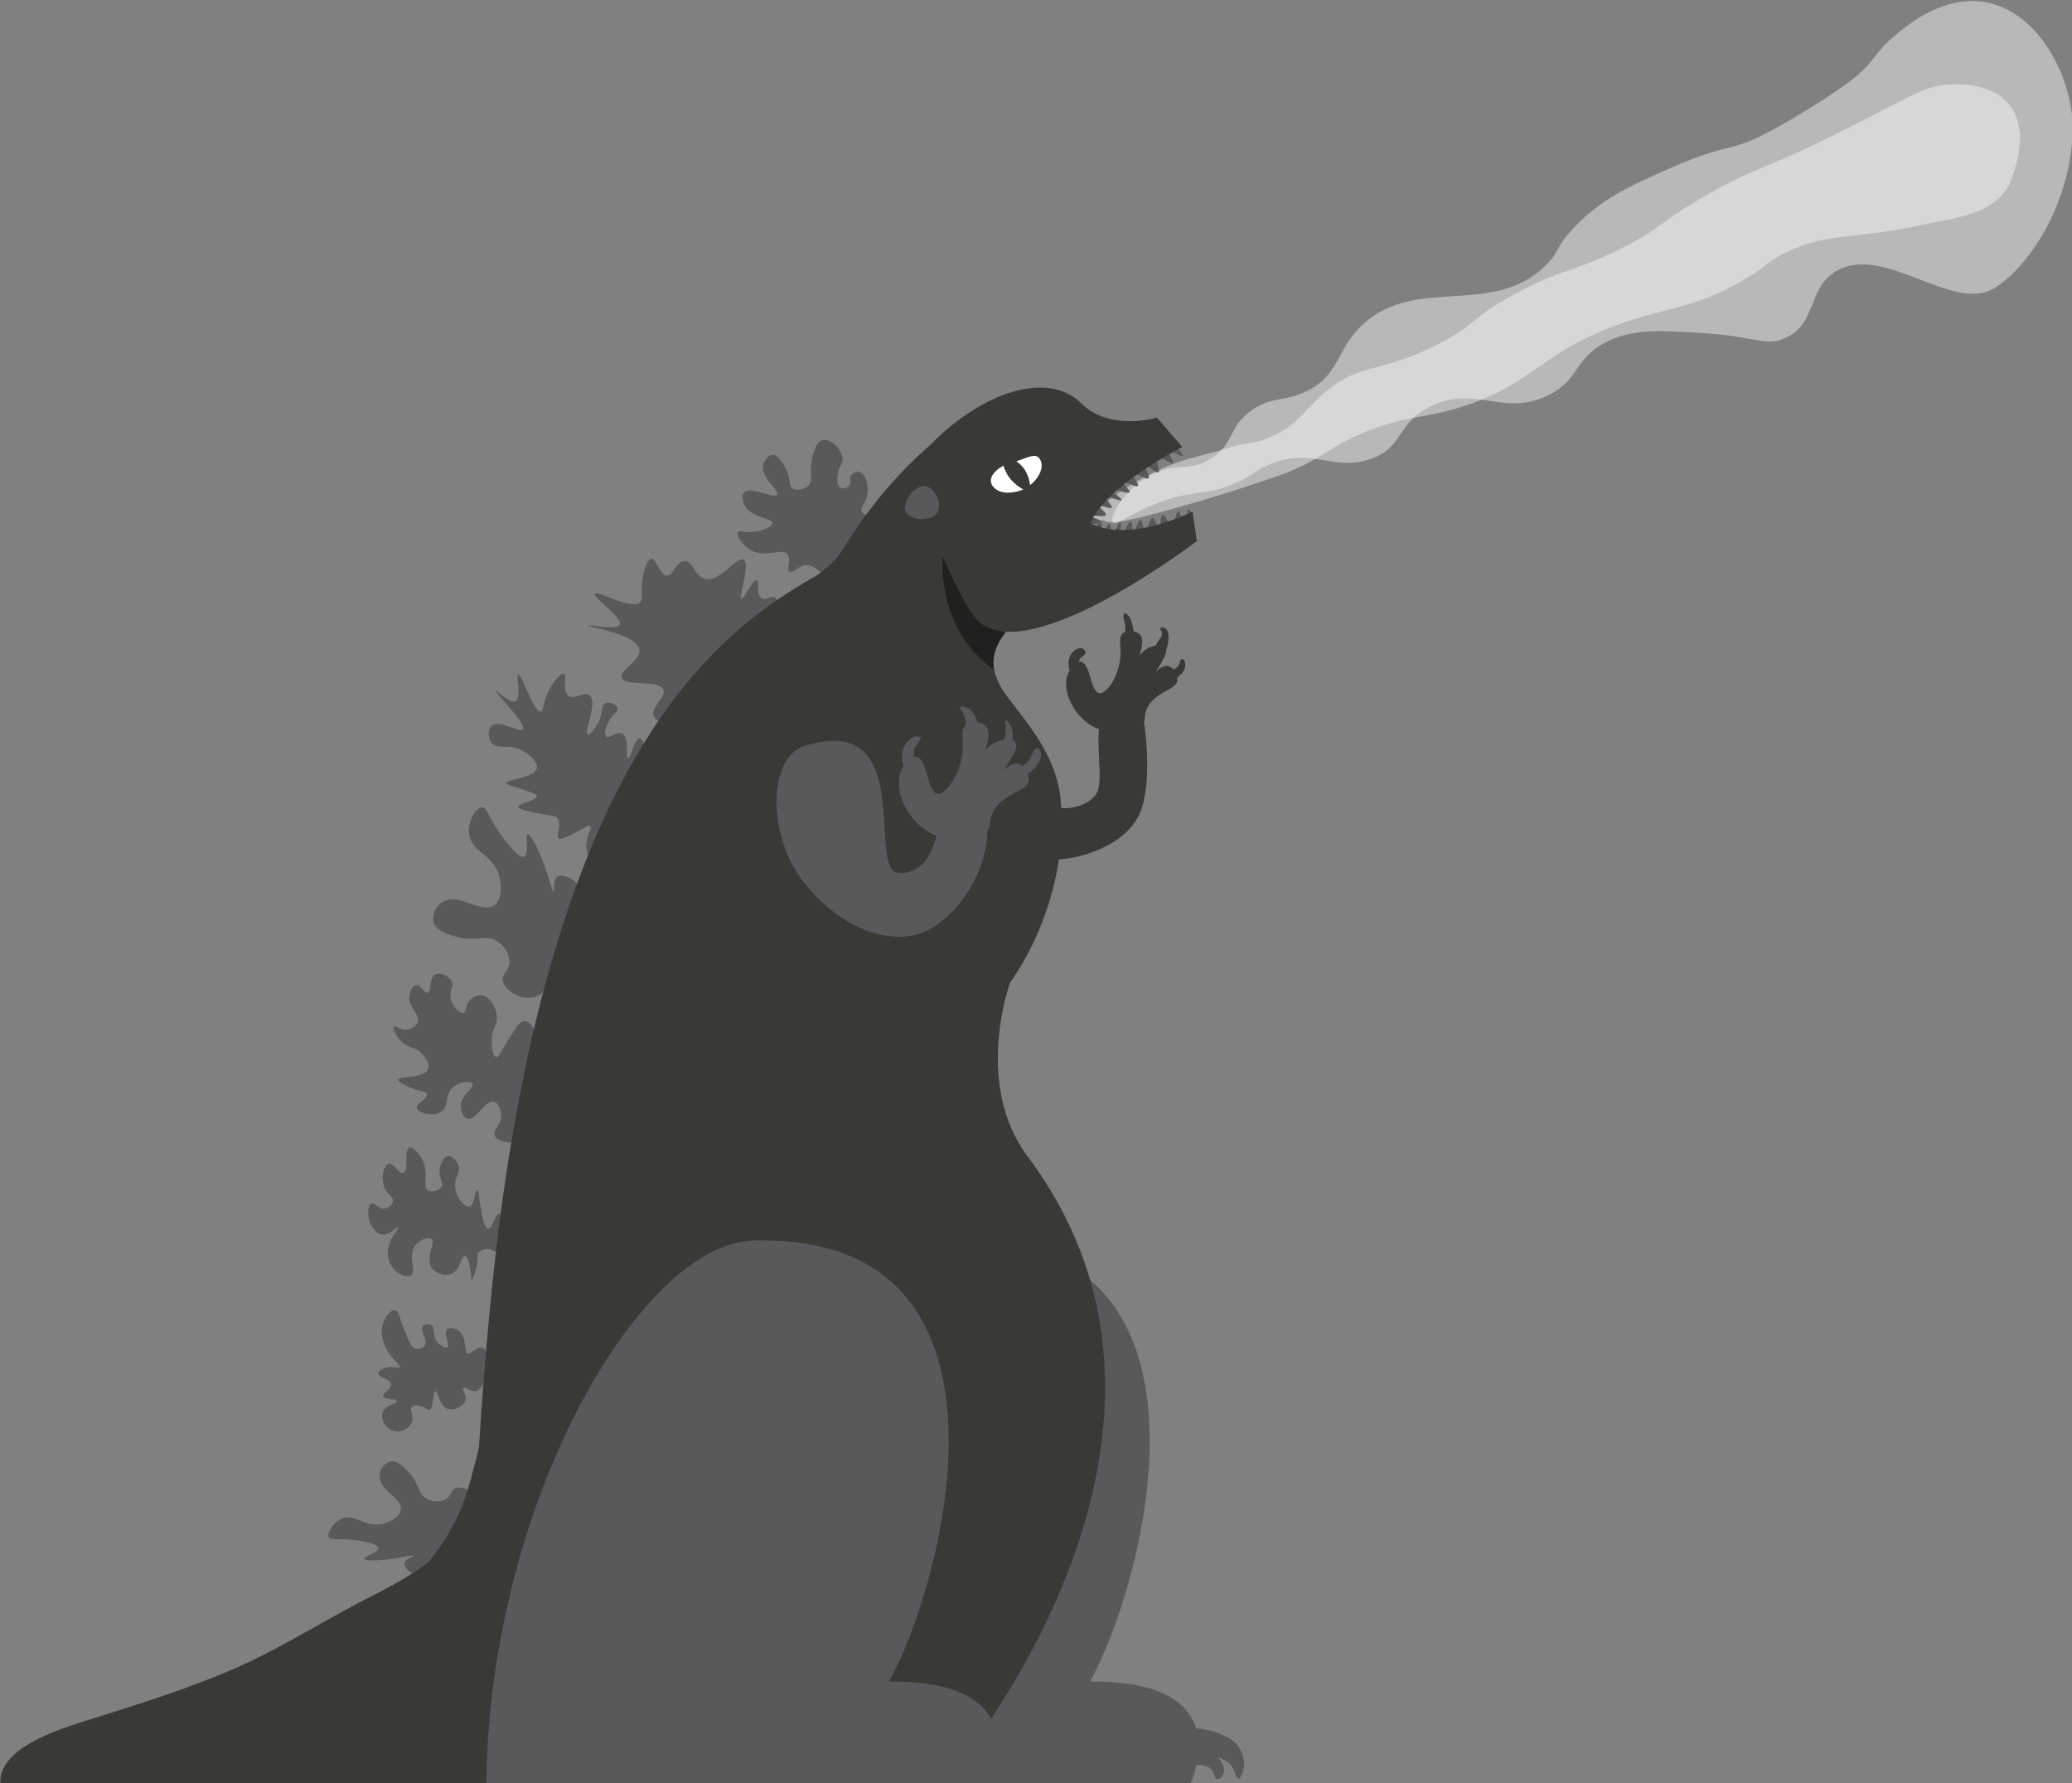 <?xml version="1.0" encoding="UTF-8" standalone="no"?>
<svg
   xmlns:dc="http://purl.org/dc/elements/1.1/"
   xmlns:cc="http://creativecommons.org/ns#"
   xmlns:rdf="http://www.w3.org/1999/02/22-rdf-syntax-ns#"
   xmlns:svg="http://www.w3.org/2000/svg"
   xmlns="http://www.w3.org/2000/svg"
   xmlns:sodipodi="http://sodipodi.sourceforge.net/DTD/sodipodi-0.dtd"
   xmlns:inkscape="http://www.inkscape.org/namespaces/inkscape"
   viewBox="0 0 408.591 351.603"
   version="1.1"
   id="svg1322"
   sodipodi:docname="godzilla.svg"
   width="408.591"
   height="351.603"
   inkscape:version="0.92.4 (5da689c313, 2019-01-14)">
  <rect x="0" y="0" width="408.591" height="351.603" fill="#808080" stroke="none"/>
  <sodipodi:namedview
     pagecolor="#ffffff"
     bordercolor="#666666"
     borderopacity="1"
     objecttolerance="10"
     gridtolerance="10"
     guidetolerance="10"
     inkscape:pageopacity="0"
     inkscape:pageshadow="2"
     inkscape:window-width="1366"
     inkscape:window-height="671"
     id="namedview1324"
     showgrid="false"
     fit-margin-top="0"
     fit-margin-left="0"
     fit-margin-right="0"
     fit-margin-bottom="0"
     inkscape:zoom="5.6568542"
     inkscape:cx="219.68989"
     inkscape:cy="197.19446"
     inkscape:window-x="0"
     inkscape:window-y="27"
     inkscape:window-maximized="1"
     inkscape:current-layer="g5688">
    <inkscape:grid
       type="xygrid"
       id="grid1871"
       originx="67.658"
       originy="-3.3586713e-06" />
  </sodipodi:namedview>
  <defs
     id="defs1242">
    <style
       id="style1240">.cls-1{fill:#ffd500;}.cls-2{fill:#58595b;}.cls-3{fill:#393a35;}.cls-4,.cls-5{opacity:0.44;}.cls-5,.cls-6{fill:#fff;}</style>
  </defs>
  <title
     id="title1244">banner godzilla</title>
  <g
     id="Layer_10"
     data-name="Layer 10"
     transform="translate(-127.782,-323.144)">
    <g
       id="g5650"
       transform="matrix(1.647,0,0,1.647,-178.323,-653.796)">
      <g
         id="g5688"
         transform="translate(-9.455,132.071)">
        <path
           class="cls-2"
           d="m 248.51,647.601 c -1.945,1.933 -2.848,2.102 -3.462,1.953 -0.686,-0.164 -1.388,-0.802 -1.32,-1.312 0.068,-0.509 1.107,-0.802 1.067,-0.911 -0.04,-0.108 -1.416,0.249 -3.06,0.445 -1.203,0.14 -2.74,0.205 -2.808,-0.08 -0.068,-0.285 1.721,-0.73 1.677,-1.268 -0.044,-0.537 -1.965,-0.83 -2.555,-0.919 -2.138,-0.321 -3.145,0.048 -3.381,-0.401 -0.237,-0.449 0.493,-1.781 1.604,-2.21 1.665,-0.63 2.756,1.119 4.853,0.618 0.754,-0.18 2.006,-0.742 2.166,-1.633 0.257,-1.464 -2.703,-2.407 -2.531,-4.232 a 1.845,1.845 0 0 1 1.223,-1.576 c 0.919,-0.229 1.881,0.842 2.314,1.324 1.304,1.448 1.003,2.495 2.126,3.113 a 2.407,2.407 0 0 0 2.17,0.116 c 0.75,-0.401 0.658,-1.147 1.255,-1.388 0.802,-0.313 2.21,0.441 2.667,1.5 0.882,2.018 -1.913,4.781 -4.007,6.859 z"
           id="path1249"
           inkscape:connector-curvature="0"
           style="fill:#58595b;stroke-width:0.401" />
        <path
           class="cls-2"
           d="m 309.586,609.601 c -13.678,0.377 -31.739,31.79 -31.972,65.146 14.44,-0.015 60.166,0 60.166,0 0,0 6.317,-12.569 -11.969,-12.337 6.706,-12.029 17.592,-53.744 -16.225,-52.81 z"
           id="path1253"
           inkscape:connector-curvature="0"
           style="fill:#58595b;stroke-width:0.401"
           sodipodi:nodetypes="ccccc" />
        <g
           id="g8038"
           transform="translate(-1.215,0.215)">
          <path
             style="fill:#393a35;stroke-width:0.401"
             inkscape:connector-curvature="0"
             id="path1255"
             d="m 337.494,542.123 c -0.08,-0.582 -0.477,-1.376 -1.111,-1.5 -0.473,-0.092 -0.991,0.209 -1.492,0.686 0.991,-1.52 1.488,-2.451 1.171,-2.884 -0.317,-0.433 -1.203,-0.325 -1.869,-0.044 a 3.257,3.257 0 0 0 -1.227,0.951 c 0.377,-1.259 0.449,-2.006 0.048,-2.471 a 1.452,1.452 0 0 0 -0.782,-0.401 3.409,3.409 0 0 0 -0.116,-0.77 c -0.124,-0.509 -0.321,-1.115 -0.802,-1.372 a 0.168,0.168 0 0 0 -0.249,0.1 c -0.084,0.465 0.124,0.854 0.189,1.308 a 4.208,4.208 0 0 1 0,0.802 1.103,1.103 0 0 0 -0.285,0.164 c -0.666,0.55 -0.096,1.604 -0.353,3.301 -0.301,2.006 -1.604,3.971 -2.459,3.867 -1.087,-0.132 -1.047,-3.61 -2.242,-3.762 -0.61,-0.068 -1.239,0.766 -1.504,1.408 -0.83,1.981 0.602,4.95 2.856,6.265 2.066,1.203 5.086,1.167 6.081,-0.193 0.421,-0.57 0.092,-0.842 0.469,-1.761 0.911,-2.262 3.859,-2.326 3.678,-3.694 z"
             class="cls-3" />
          <path
             style="fill:#393a35;stroke-width:0.401"
             inkscape:connector-curvature="0"
             id="path1257"
             d="m 330.202,545.428 c -1.051,-0.293 -1.243,-0.313 -1.813,1.392 -0.915,2.744 0.433,7.485 -0.634,9.125 -0.802,1.255 -2.936,1.853 -4.216,1.653 -3.209,-0.505 -3.682,-3.313 -6.329,-3.478 -1.929,-0.12 -4.131,1.203 -4.496,2.808 -0.549,2.407 3.157,5.323 6.289,6.398 3.963,1.368 10.854,-0.213 13.497,-4.151 1.781,-2.659 1.528,-8.343 0.971,-12.033 -0.241,-1.58 -2.274,-1.44 -3.269,-1.713 z"
             class="cls-3" />
          <path
             style="fill:#393a35;stroke-width:0.401"
             inkscape:connector-curvature="0"
             id="path1259"
             d="m 336.431,537.137 c 0.024,-0.562 -0.18,-1.143 -0.802,-1.163 a 0.176,0.176 0 0 0 -0.16,0.092 0.144,0.144 0 0 0 0,0.036 c -0.044,0.124 0.068,0.253 0.108,0.361 a 0.826,0.826 0 0 1 0,0.654 v 0 a 1.649,1.649 0 0 0 -0.168,0.201 c -0.072,0.108 -0.132,0.229 -0.201,0.337 a 1.649,1.649 0 0 0 -0.345,0.822 0.626,0.626 0 0 0 0.927,0.537 c 0.578,-0.417 0.622,-1.203 0.642,-1.877 z"
             class="cls-3" />
          <path
             style="fill:#393a35;stroke-width:0.401"
             inkscape:connector-curvature="0"
             id="path1261"
             d="m 338.348,539.985 a 0.273,0.273 0 0 0 -0.533,0.072 1.255,1.255 0 0 1 -0.858,0.987 c -0.189,0.076 -0.401,0.092 -0.586,0.152 a 1.797,1.797 0 0 0 -0.654,0.401 c -0.401,0.317 -0.092,1.107 0.425,1.035 a 3.165,3.165 0 0 0 1.749,-1.023 1.436,1.436 0 0 0 0.457,-1.624 z"
             class="cls-3" />
          <path
             style="fill:#393a35;stroke-width:0.401"
             inkscape:connector-curvature="0"
             id="path1263"
             d="m 325.938,541.425 c -0.056,-0.473 -0.349,-1.139 -0.148,-1.604 0.14,-0.341 1.027,-0.614 0.594,-1.115 -0.614,-0.702 -1.576,0.241 -1.793,0.846 a 2.431,2.431 0 0 0 0.401,2.27 0.562,0.562 0 0 0 0.947,-0.397 z"
             class="cls-3" />
        </g>
        <path
           class="cls-2"
           d="m 300.529,523.259 c -0.878,-0.654 -1.765,-0.349 -2.034,-0.902 -0.269,-0.554 0.562,-1.023 0.698,-2.274 0.12,-1.079 -0.317,-2.371 -0.995,-2.511 a 1.035,1.035 0 0 0 -0.999,0.465 c -0.257,0.421 0.056,0.802 -0.213,1.167 a 0.894,0.894 0 0 1 -1.019,0.293 c -0.485,-0.249 -0.401,-1.203 -0.353,-1.536 0.1,-1.011 0.55,-1.183 0.574,-1.821 0.044,-1.183 -1.42,-2.595 -2.379,-2.354 -0.778,0.201 -1.095,1.464 -1.247,2.078 -0.437,1.745 0.229,2.579 -0.401,3.289 -0.525,0.594 -1.604,0.722 -2.066,0.333 -0.325,-0.285 -0.1,-0.646 -0.461,-1.701 a 4.849,4.849 0 0 0 -0.682,-1.324 c -0.373,-0.509 -0.67,-0.919 -1.071,-0.927 -0.497,0 -1.035,0.586 -1.179,1.203 -0.365,1.572 2.006,3.052 1.649,3.578 -0.357,0.525 -3.245,-1.095 -3.975,-0.237 -0.321,0.381 -0.1,1.107 0.088,1.484 0.802,1.604 3.313,1.5 3.321,2.154 0,0.437 -1.131,0.882 -2.006,1.019 -1.231,0.201 -1.913,-0.217 -2.098,0.072 -0.237,0.369 0.517,1.685 1.753,2.25 1.793,0.802 3.51,-0.425 4.167,0.401 0.513,0.638 -0.193,1.825 0.245,2.074 0.437,0.249 1.067,-0.802 2.102,-0.77 0.738,0 1.272,0.554 1.604,0.866 1.396,1.376 0.874,2.84 1.604,3.233 1.604,0.858 7.308,-4.412 6.466,-7.685 a 3.209,3.209 0 0 0 -1.095,-1.917 z"
           id="path1265"
           inkscape:connector-curvature="0"
           style="fill:#58595b;stroke-width:0.401" />
        <path
           class="cls-2"
           d="m 284.08,532.757 c -0.373,-0.132 1.111,-4.143 0.261,-4.641 -0.85,-0.497 -2.808,2.772 -4.653,2.246 -1.255,-0.353 -1.468,-2.17 -2.451,-2.118 -0.983,0.052 -1.267,1.793 -2.106,1.749 -0.838,-0.044 -1.203,-2.046 -1.837,-2.006 -0.634,0.04 -0.963,1.957 -1.031,2.326 -0.321,1.793 0.14,2.407 -0.269,2.84 -1.027,1.091 -5.134,-1.448 -5.431,-0.971 -0.297,0.477 3.333,2.808 2.94,3.67 -0.357,0.77 -3.758,-0.044 -3.794,0.14 -0.036,0.185 5.872,0.975 6.153,2.892 0.197,1.332 -2.447,2.435 -2.114,3.357 0.401,1.107 4.46,0.14 4.982,1.424 0.377,0.935 -1.548,2.05 -1.139,3.141 0.409,1.091 2.9,1.127 3.241,1.127 a 7.465,7.465 0 0 0 1.348,-0.164 10.549,10.549 0 0 0 2.912,-1.139 c 3.177,-1.869 8.423,-13.236 6.983,-14.039 -0.401,-0.221 -1.059,0.461 -1.604,0.088 -0.686,-0.481 -0.205,-2.03 -0.55,-2.146 -0.441,-0.148 -1.54,2.322 -1.841,2.222 z"
           id="path1267"
           inkscape:connector-curvature="0"
           style="fill:#58595b;stroke-width:0.401" />
        <path
           class="cls-2"
           d="m 254.173,623.479 c -0.429,-0.148 -0.546,-0.959 -1.276,-1.079 -0.505,-0.084 -1.657,1.203 -1.765,0.59 -0.265,-1.464 -0.116,-1.288 -0.513,-2.15 -0.313,-0.674 -1.424,-0.951 -1.781,-0.598 -0.461,0.457 0.401,1.873 0.044,2.138 -0.257,0.189 -1.047,-0.253 -1.408,-0.943 -0.361,-0.69 -0.064,-1.316 -0.469,-1.641 a 0.826,0.826 0 0 0 -1.075,0.048 c -0.401,0.521 0.674,1.633 0.253,2.322 a 1.059,1.059 0 0 1 -1.147,0.365 c -0.401,-0.12 -0.646,-0.493 -1.312,-2.238 -0.666,-1.745 -0.734,-2.262 -1.079,-2.338 -0.521,-0.116 -1.239,0.802 -1.5,1.641 -0.401,1.36 0.285,2.687 0.469,3.032 0.674,1.276 1.693,1.877 1.548,2.138 -0.144,0.261 -0.83,-0.233 -1.737,0.1 -0.104,0.04 -0.802,0.293 -0.802,0.646 0,0.513 1.428,0.642 1.5,1.292 0.072,0.65 -1.051,1.031 -0.935,1.444 0.116,0.413 1.604,0.289 1.641,0.598 0.036,0.309 -1.424,0.453 -1.737,1.392 a 1.865,1.865 0 0 0 3.518,1.143 c 0.293,-0.802 -0.341,-1.448 0,-1.841 0.341,-0.393 1.071,-0.128 1.175,-0.1 0.578,0.168 0.702,0.513 0.935,0.449 0.55,-0.152 0.361,-2.174 0.706,-2.238 0.345,-0.064 0.457,1.697 1.452,2.09 0.802,0.313 1.969,-0.297 2.158,-1.047 0.16,-0.634 -0.433,-1.203 -0.233,-1.44 0.201,-0.237 1.019,0.598 1.604,0.349 0.862,-0.377 2.334,-3.927 1.765,-4.123 z"
           id="path1269"
           inkscape:connector-curvature="0"
           style="fill:#58595b;stroke-width:0.401" />
        <path
           class="cls-2"
           d="m 255.088,606.396 c -0.533,0 -0.802,1.833 -1.316,1.781 -0.513,-0.052 -0.75,-1.604 -0.931,-2.635 -0.213,-1.203 -0.225,-2.006 -0.401,-2.006 -0.253,-0.02 -0.285,1.885 -0.931,2.006 -0.582,0.12 -1.701,-1.203 -1.713,-2.543 0,-1.051 0.654,-1.464 0.401,-2.342 -0.18,-0.618 -0.75,-1.203 -1.239,-1.163 -0.57,0.068 -0.967,1.031 -1.007,1.785 -0.052,0.967 0.497,1.368 0.233,1.861 a 1.324,1.324 0 0 1 -1.628,0.465 c -0.742,-0.481 0.18,-2.006 -0.698,-3.722 -0.401,-0.802 -1.155,-1.54 -1.552,-1.396 -0.65,0.237 -0.024,2.784 -0.698,3.024 -0.521,0.185 -1.175,-1.263 -1.781,-1.087 -0.606,0.176 -0.991,1.849 -0.401,3.024 0.401,0.75 1.007,0.959 0.931,1.472 a 1.203,1.203 0 0 1 -1.087,0.854 c -0.742,0.04 -1.075,-0.762 -1.472,-0.622 -0.397,0.14 -0.541,1.292 -0.233,2.17 0.044,0.124 0.517,1.42 1.472,1.552 0.955,0.132 1.777,-0.999 1.941,-0.854 0.164,0.144 -1.267,1.42 -1.243,3.105 a 2.912,2.912 0 0 0 1.011,2.17 c 0.401,0.329 1.312,0.802 1.781,0.465 0.71,-0.501 -0.425,-2.202 0.465,-3.49 0.513,-0.738 1.548,-1.143 1.941,-0.854 0.602,0.449 -0.75,2.254 0.064,3.454 a 2.126,2.126 0 0 0 2.338,0.734 c 1.127,-0.445 1.139,-2.186 1.628,-2.17 0.654,0.02 0.758,2.964 0.85,2.948 a 7.356,7.356 0 0 0 0.698,-3.257 1.705,1.705 0 0 1 1.288,-0.509 2.006,2.006 0 0 1 0.963,0.429 c 1.019,0.674 1.203,1.143 1.396,1.087 0.63,-0.185 -0.144,-5.724 -1.071,-5.736 z"
           id="path1271"
           inkscape:connector-curvature="0"
           style="fill:#58595b;stroke-width:0.401" />
        <path
           class="cls-2"
           d="m 297.34,529.989 c 0.064,0.545 0.052,0.971 0.357,1.183 0.381,0.265 1.123,0.108 1.973,-0.321 q -1.151,-0.469 -2.33,-0.862 z"
           id="path1273"
           inkscape:connector-curvature="0"
           style="fill:#58595b;stroke-width:0.401" />
        <path
           class="cls-2"
           d="m 273.025,552.724 c -0.181,-1.532 -0.662,-3.209 -1.151,-3.209 -0.594,0 -1.047,2.431 -1.372,2.371 -0.325,-0.06 0.185,-2.531 -0.698,-2.976 -0.642,-0.325 -1.536,0.666 -1.897,0.341 -0.361,-0.325 0,-1.376 0.513,-2.13 0.513,-0.754 0.902,-0.87 0.842,-1.203 -0.08,-0.465 -0.991,-0.894 -1.5,-0.626 -0.509,0.269 -0.229,1.055 -0.802,2.266 -0.401,0.802 -1.059,1.56 -1.288,1.46 -0.473,-0.213 1.259,-3.923 0.217,-4.693 -0.65,-0.477 -1.801,0.598 -2.523,0.048 -0.802,-0.606 -0.08,-2.407 -0.549,-2.595 -0.401,-0.148 -1.239,0.927 -1.769,1.949 -0.774,1.496 -0.646,2.483 -1.011,2.551 -0.802,0.148 -2.246,-4.537 -2.675,-4.412 -0.321,0.088 0.445,2.756 -0.329,3.161 -0.694,0.365 -2.23,-1.324 -2.338,-1.203 -0.168,0.172 3.682,3.903 3.209,4.569 -0.369,0.501 -2.848,-1.235 -3.742,-0.401 -0.453,0.429 -0.429,1.464 0.04,2.034 0.71,0.858 1.953,0.064 3.61,0.902 0.878,0.449 1.925,1.396 1.769,2.13 -0.253,1.203 -3.634,1.308 -3.61,1.789 0,0.217 0.706,0.305 2.627,0.999 0.718,0.257 0.987,0.377 0.999,0.554 0.032,0.525 -2.25,0.854 -2.214,1.296 0.024,0.353 1.492,0.61 2.928,0.862 1.143,0.201 1.468,0.189 1.725,0.505 0.63,0.766 -0.269,2.094 0.193,2.407 0.277,0.193 1.051,-0.217 2.587,-1.039 0.746,-0.401 0.971,-0.549 1.143,-0.453 0.377,0.217 -0.766,1.536 -0.357,3.004 a 1.889,1.889 0 0 0 0.782,1.167 c 1.031,0.562 2.655,-0.642 3.093,-0.967 3.149,-2.387 3.951,-7.104 3.55,-10.457 z"
           id="path1275"
           inkscape:connector-curvature="0"
           style="fill:#58595b;stroke-width:0.401" />
        <path
           class="cls-2"
           d="m 264.153,571.865 c 1.015,-3.357 0.662,-4.476 0.124,-5.082 -0.598,-0.674 -1.749,-1.079 -2.27,-0.698 -0.586,0.421 -0.225,1.721 -0.401,1.749 -0.176,0.028 -0.57,-1.749 -1.34,-3.726 -0.554,-1.428 -1.412,-3.209 -1.773,-3.113 -0.361,0.096 0.209,2.383 -0.421,2.655 -0.63,0.273 -2.126,-1.725 -2.579,-2.334 -1.645,-2.222 -1.829,-3.582 -2.495,-3.57 -0.666,0.011 -1.717,1.628 -1.52,3.161 0.289,2.258 2.92,2.435 3.61,5.106 0.249,0.959 0.373,2.715 -0.541,3.425 -1.5,1.171 -4.336,-1.604 -6.301,-0.313 a 2.367,2.367 0 0 0 -1.047,2.326 c 0.301,1.175 2.086,1.604 2.888,1.817 2.407,0.602 3.417,-0.365 4.789,0.533 a 3.072,3.072 0 0 1 1.44,2.379 c 0,1.087 -0.898,1.432 -0.802,2.254 0.112,1.071 1.821,2.23 3.293,2.106 2.804,-0.233 4.26,-5.062 5.347,-8.676 z"
           id="path1277"
           inkscape:connector-curvature="0"
           style="fill:#58595b;stroke-width:0.401" />
        <path
           class="cls-2"
           d="m 245.14,579.013 c -0.401,0.052 -0.714,0.69 -0.802,1.247 -0.197,1.48 1.344,2.274 0.975,3.241 a 1.604,1.604 0 0 1 -1.203,0.846 c -0.866,0.144 -1.464,-0.554 -1.649,-0.369 -0.185,0.185 0.265,1.304 1.203,2.034 0.862,0.678 1.348,0.429 2.058,1.103 0.445,0.421 1.091,1.308 0.85,1.949 -0.437,1.171 -3.542,0.802 -3.578,1.3 -0.024,0.341 1.404,0.995 2.599,1.308 0.421,0.112 0.758,0.164 0.83,0.401 0.168,0.521 -1.304,1.107 -1.203,1.665 0.1,0.558 2.006,1.143 2.972,0.401 0.915,-0.686 0.321,-1.925 1.336,-2.852 0.826,-0.758 2.166,-0.802 2.371,-0.453 0.265,0.465 -1.544,1.4 -1.416,2.872 0.044,0.485 0.309,1.171 0.802,1.304 1.047,0.297 2.13,-2.31 3.165,-2.03 0.541,0.148 0.834,1.015 0.858,1.604 0.052,1.235 -0.999,1.741 -0.778,2.407 0.245,0.726 1.861,1.107 3.044,0.714 1.632,-0.537 2.102,-2.711 2.611,-4.865 a 11.841,11.841 0 0 0 0.277,-5.006 c -0.321,-1.825 -1.284,-4.52 -2.33,-4.496 -0.598,0 -1.155,0.919 -2.266,2.732 -0.662,1.075 -0.862,1.604 -1.131,1.572 -0.401,-0.064 -0.694,-1.4 -0.501,-2.607 0.16,-1.011 0.521,-1.075 0.57,-1.857 0.08,-1.3 -0.802,-2.868 -1.897,-2.948 a 1.837,1.837 0 0 0 -1.28,0.533 c -0.658,0.654 -0.401,1.46 -0.802,1.58 -0.401,0.12 -1.352,-0.706 -1.54,-1.713 -0.189,-1.007 0.401,-1.344 0.128,-2.006 -0.317,-0.722 -1.428,-1.203 -2.006,-0.866 -0.758,0.401 -0.401,2.062 -0.911,2.182 -0.417,0.1 -0.802,-1.003 -1.356,-0.927 z"
           id="path1279"
           inkscape:connector-curvature="0"
           style="fill:#58595b;stroke-width:0.401" />
        <path
           class="cls-3"
           d="m 318.35,599.537 c -6.542,-8.728 -2.086,-20.857 -2.086,-20.857 0,0 6.951,-9.033 6.081,-21.367 -0.521,-7.384 -6.458,-11.74 -8.231,-15.663 -2.03,-2.256 -4.235,-4.348 -6.594,-6.257 -3.887,-3.105 -8.271,-5.01 -12.98,-6.229 -9.719,5.491 -30.275,16.562 -38.727,73.214 -1.464,9.799 -2.471,21.259 -3.161,31.984 -0.618,2.567 -1.203,4.813 -1.741,6.317 -0.967,2.603 -2.356,5.029 -4.111,7.18 v 0.056 c -2.808,2.306 -6.233,3.811 -9.438,5.535 -4.918,2.647 -9.627,5.587 -14.797,7.749 -5.05,2.114 -10.288,3.802 -15.511,5.431 -2.86,0.89 -5.844,1.777 -8.423,3.317 -1.837,1.091 -3.55,2.839 -3.245,4.8 l 57.691,-0.02 c 0.02,-0.06 0.032,0.065 0.048,0.001 l 55.036,-0.075 c 0,0 35.903,-40.774 10.188,-75.117 z"
           id="path1281"
           inkscape:connector-curvature="0"
           style="fill:#393a35;stroke-width:0.401"
           sodipodi:nodetypes="cccccccccccccccccccc" />
        <path
           class="cls-2"
           d="m 285.52,609.601 c -13.678,0.377 -31.739,31.79 -31.972,65.146 16.036,0 60.166,0 60.166,0 0,0 6.317,-12.57 -11.969,-12.337 6.706,-12.029 17.592,-53.744 -16.225,-52.809 z"
           id="path1283"
           inkscape:connector-curvature="0"
           style="fill:#58595b;stroke-width:0.401"
           sodipodi:nodetypes="ccccc" />
        <path
           class="cls-3"
           d="m 289.266,560.473 c 11.211,-1.833 32.165,-3.979 32.971,-4.035 -1.48,-11.448 -15.519,-13.894 -2.455,-23.3 4.216,-3.032 -8.291,-22.265 -8.291,-22.265 0,0 -8.243,4.412 -15.418,16.213 -3.028,4.97 -18.102,8.981 -28.663,34.355 7.011,1.713 14.965,0.16 21.856,-0.967 z"
           id="path1285"
           inkscape:connector-curvature="0"
           style="fill:#393a35;stroke-width:0.401" />
        <path
           class="cls-4"
           d="m 316.292,518.734 c 0,0 -7.902,0.024 -8.13,9.542 -0.092,3.786 1.123,9.538 6.173,12.968 -0.746,-3.052 2.683,-5.848 2.683,-5.848 z"
           id="path1287"
           inkscape:connector-curvature="0"
           style="opacity:0.44;stroke-width:0.401" />
        <path
           class="cls-5"
           d="m 328.566,523.66 c 0.497,0.493 2.527,-1.653 7.22,-2.96 3.052,-0.854 4.011,-0.449 6.891,-1.548 2.655,-1.011 2.683,-1.665 4.665,-2.487 4.99,-2.074 7.589,0.906 12.033,-0.614 4.115,-1.404 3.016,-4.332 7.32,-6.358 5.339,-2.515 8.572,1.276 13.838,-1.203 4.095,-1.933 3.137,-4.697 7.553,-6.666 3.064,-1.372 6.073,-1.175 11.127,-0.85 6.418,0.401 7.453,1.641 9.783,0.618 3.923,-1.721 2.667,-5.952 6.129,-8.022 5.7,-3.409 14.039,5.086 18.984,2.006 4.079,-2.535 8.987,-9.784 9.367,-18.56 0.366,-8.456 -7.86,-22.118 -20.267,-12.497 -5.333,4.135 -1.618,3.631 -11.37,9.616 -10.477,6.43 -7.428,3.038 -16.854,7.217 -4.557,2.006 -7.958,3.57 -11.171,6.935 -2.35,2.463 -1.677,2.84 -3.405,4.549 -6.349,6.289 -15.467,1.235 -21.844,7.023 -3.389,3.076 -2.808,6.321 -7.124,8.211 -2.527,1.111 -3.903,0.509 -6.201,2.098 -2.94,2.026 -2.078,3.959 -4.813,5.752 -2.736,1.793 -4.412,0.381 -7.645,2.226 -3.056,1.777 -4.753,4.978 -4.216,5.515 z"
           id="path1289"
           inkscape:connector-curvature="0"
           style="opacity:0.44;fill:#ffffff;stroke-width:0.401"
           sodipodi:nodetypes="ccccccccccccsssccccccccc" />
        <path
           class="cls-5"
           d="m 327.343,523.375 c 0.401,-0.164 -0.441,0.967 5.74,-0.658 6.727,-1.769 10.886,-3.173 14.841,-4.512 5.972,-2.006 6.642,-4.119 13.06,-6.201 3.129,-1.019 3.815,-0.802 7.035,-1.576 10.898,-2.655 11.079,-7.196 22.157,-10.866 5.174,-1.713 8.09,-1.701 13.353,-4.637 3.377,-1.881 2.932,-2.306 5.615,-3.61 4.906,-2.371 7.416,-1.464 15.956,-3.229 5.395,-1.115 8.646,-1.401 10.72,-4.771 3.726,-8.873 -0.799,-12.639 -7.532,-12.069 -2.818,0.238 -4.314,1.511 -13.937,6.272 -7.982,3.947 -8.824,3.562 -14.688,6.911 -5.732,3.277 -4.946,3.658 -9.707,6.125 -6.193,3.209 -7.713,2.655 -13.557,5.888 -5.242,2.904 -4.192,3.437 -8.884,5.836 -7.196,3.682 -9.129,2.142 -13.321,5.579 -2.748,2.25 -3.405,4.135 -6.875,5.595 -2.23,0.943 -2.535,0.401 -5.451,1.416 -2.363,0.802 -5.844,1.063 -11.087,4.22 -4.673,2.824 -5.888,5.283 -3.437,4.288 z"
           id="path1291"
           inkscape:connector-curvature="0"
           style="opacity:0.44;fill:#ffffff;stroke-width:0.401"
           sodipodi:nodetypes="ccccccccccscccccccccc" />
        <path
           class="cls-2"
           d="m 337.675,522.027 c -0.193,0 -0.369,1.36 -0.674,1.352 -0.305,-0.008 -0.361,-1.083 -0.614,-1.083 -0.253,0 -0.361,1.436 -0.802,1.496 -0.441,0.06 -0.77,-1.131 -1.075,-1.063 -0.305,0.068 -0.193,1.516 -0.429,1.552 -0.237,0.036 -0.465,-1.203 -0.802,-1.203 -0.337,0 -0.537,1.568 -0.822,1.556 -0.285,-0.011 -0.309,-1.28 -0.598,-1.3 -0.289,-0.02 -0.61,1.44 -0.83,1.404 -0.221,-0.036 -0.076,-1.151 -0.321,-1.203 -0.305,-0.068 -0.87,1.604 -1.107,1.552 -0.237,-0.052 0.056,-1.468 -0.14,-1.516 -0.197,-0.048 -0.634,1.384 -0.931,1.328 -0.297,-0.056 -0.172,-1.091 -0.401,-1.127 -0.229,-0.036 -0.61,1.143 -0.802,1.099 -0.193,-0.044 0.036,-1.091 -0.237,-1.203 -0.273,-0.112 -1.115,1.203 -1.243,1.147 -0.128,-0.056 0.542,-1.203 0.401,-1.312 -0.14,-0.108 -1.468,0.766 -1.384,1.504 0.168,1.412 5.487,2.599 9.731,1.067 0.802,-0.289 2.94,-1.059 3.277,-2.631 0.132,-0.666 -0.056,-1.416 -0.197,-1.416 z"
           id="path1293"
           inkscape:connector-curvature="0"
           style="fill:#58595b;stroke-width:0.401" />
        <path
           class="cls-2"
           d="m 336.905,515.694 c -0.132,0.16 -1.34,-0.73 -1.56,-0.489 -0.221,0.241 0.574,1.095 0.401,1.296 -0.172,0.201 -1.392,-0.802 -1.765,-0.497 -0.373,0.305 0.309,1.452 0.028,1.637 -0.281,0.185 -1.332,-0.983 -1.536,-0.826 -0.205,0.156 0.61,1.276 0.345,1.532 -0.265,0.257 -1.604,-0.754 -1.833,-0.521 -0.229,0.233 0.77,1.203 0.57,1.44 -0.201,0.237 -1.576,-0.602 -1.717,-0.401 -0.14,0.201 0.842,0.923 0.702,1.151 -0.172,0.293 -1.913,-0.525 -2.038,-0.293 -0.124,0.233 1.203,1.055 1.079,1.243 -0.124,0.189 -1.556,-0.537 -1.733,-0.265 -0.176,0.273 0.718,0.951 0.57,1.167 -0.148,0.217 -1.352,-0.377 -1.46,-0.197 -0.108,0.18 0.882,0.802 0.762,1.083 -0.12,0.281 -1.789,-0.04 -1.825,0.112 -0.036,0.152 1.344,0.473 1.316,0.682 -0.028,0.209 -1.701,0.578 -2.21,-0.04 -0.983,-1.203 2.066,-6.237 6.438,-8.423 0.802,-0.401 3.028,-1.504 4.508,-0.594 0.59,0.385 1.055,1.083 0.959,1.203 z"
           id="path1295"
           inkscape:connector-curvature="0"
           style="fill:#58595b;stroke-width:0.401" />
        <path
           class="cls-3"
           d="m 308.006,513.079 c 6.478,-5.78 13.265,-7.176 16.742,-3.722 3.478,3.454 9.081,1.725 9.081,1.725 l 3.036,3.518 c 0,0 -9.49,4.845 -10.986,9.177 3.702,1.709 8.507,0.281 12.218,-1.436 l 0.517,3.526 c 0,0 -20.713,15.8 -26.473,9.29 -1.223,-1.38 -4.336,-7.621 -6.081,-12.936 -1.32,-3.991 -1.32,-6.209 1.945,-9.141 z"
           id="path1297"
           inkscape:connector-curvature="0"
           style="fill:#393a35;stroke-width:0.401" />
        <path
           class="cls-6"
           d="m 314.15,519.264 c 0.766,1.111 2.663,0.915 3.786,0.361 1.28,-0.638 2.435,-2.186 2.006,-3.313 -0.489,-1.32 -1.709,-0.281 -3.65,0.213 -1.364,0.345 -2.908,1.632 -2.142,2.74 z"
           id="path1299"
           inkscape:connector-curvature="0"
           style="fill:#ffffff;stroke-width:0.401" />
        <path
           class="cls-3"
           d="m 315.45,515.718 c -0.401,0.317 0.152,1.873 0.802,2.679 0.574,0.694 1.849,1.665 2.234,1.376 0.385,-0.289 0,-1.897 -0.686,-2.728 -0.582,-0.71 -1.973,-1.628 -2.35,-1.328 z"
           id="path1301"
           inkscape:connector-curvature="0"
           style="fill:#393a35;stroke-width:0.401" />
        <path
           class="cls-2"
           d="m 306.148,519.308 c -1.348,-0.233 -2.916,2.006 -2.407,3.06 0.509,1.055 3.113,1.247 3.823,0.036 0.598,-1.031 -0.305,-2.908 -1.416,-3.097 z"
           id="path1303"
           inkscape:connector-curvature="0"
           style="fill:#58595b;stroke-width:0.401" />
        <g
           id="g8046">
          <path
             style="fill:#58595b;stroke-width:0.401"
             inkscape:connector-curvature="0"
             id="path1305"
             d="m 291.563,550.416 c -4.119,1.312 -4.617,10.449 0,16.317 4.617,5.868 11.403,8.259 15.904,5.086 4.5,-3.173 6.534,-8.981 5.936,-12.318 -0.598,-3.337 -5.299,-3.546 -5.555,-0.766 -0.257,2.78 -1.38,7.272 -5.066,6.819 -3.686,-0.453 2.33,-19.454 -11.219,-15.138 z"
             class="cls-2" />
          <path
             style="fill:#58595b;stroke-width:0.401"
             inkscape:connector-curvature="0"
             id="path1307"
             d="m 306.42,560.645 c -2.591,-1.576 -4.188,-5.058 -3.185,-7.344 0.329,-0.742 1.079,-1.697 1.781,-1.604 1.388,0.18 1.263,4.248 2.523,4.412 0.987,0.136 2.555,-2.134 2.948,-4.444 0.337,-1.965 -0.305,-3.209 0.481,-3.831 a 1.933,1.933 0 0 1 2.407,0.249 c 0.69,0.802 0.12,2.383 -1.051,5.515 a 25.739,25.739 0 0 1 -0.991,2.535 c -0.112,-0.036 0.541,-5.126 3.381,-6.257 0.778,-0.313 1.849,-0.373 2.174,0.092 0.449,0.642 -0.586,2.142 -2.407,4.773 -0.168,0.237 -1.753,2.503 -1.773,2.487 -0.02,-0.016 2.615,-5.106 4.52,-4.697 0.734,0.156 1.179,1.091 1.255,1.769 0.18,1.604 -3.249,1.604 -4.38,4.212 -0.457,1.055 -0.08,1.38 -0.582,2.034 -1.219,1.568 -4.725,1.568 -7.104,0.1 z"
             class="cls-2" />
          <path
             style="fill:#58595b;stroke-width:0.401"
             inkscape:connector-curvature="0"
             id="path1309"
             d="m 312.356,548.271 a 2.707,2.707 0 0 0 -0.57,-1.893 c -0.317,-0.401 -0.939,-0.802 -1.472,-0.658 a 0.132,0.132 0 0 0 -0.052,0.221 2.302,2.302 0 0 1 0.566,1.047 3.498,3.498 0 0 1 0.096,1.135 0.722,0.722 0 1 0 1.432,0.148 z"
             class="cls-2" />
          <path
             style="fill:#58595b;stroke-width:0.401"
             inkscape:connector-curvature="0"
             id="path1311"
             d="m 316.556,549.141 a 2.274,2.274 0 0 0 -0.69,-1.785 0.116,0.116 0 0 0 -0.197,0.084 6.089,6.089 0 0 1 -0.028,1.889 c -0.152,0.59 -0.477,1.127 -0.373,1.741 a 0.497,0.497 0 0 0 0.83,0.201 c 0.421,-0.554 0.465,-1.444 0.457,-2.13 z"
             class="cls-2" />
          <path
             style="fill:#58595b;stroke-width:0.401"
             inkscape:connector-curvature="0"
             id="path1313"
             d="m 319.797,550.842 a 0.369,0.369 0 0 0 -0.574,-0.064 c -0.433,0.525 -0.457,1.203 -1.007,1.669 -0.55,0.465 -1.099,0.802 -1.604,1.276 -0.505,0.473 0.293,1.284 0.802,0.778 0.582,-0.566 1.34,-0.947 1.877,-1.556 0.493,-0.541 0.894,-1.42 0.505,-2.102 z"
             class="cls-2" />
          <path
             style="fill:#58595b;stroke-width:0.401"
             inkscape:connector-curvature="0"
             id="path1315"
             d="m 304.735,551.251 a 1.697,1.697 0 0 1 0.221,-0.862 c 0.096,-0.152 0.237,-0.253 0.337,-0.401 0.1,-0.148 0.148,-0.401 0.289,-0.525 a 0.068,0.068 0 0 0 -0.052,-0.112 c -0.241,0 -0.445,-0.148 -0.686,-0.1 a 1.705,1.705 0 0 0 -0.63,0.401 2.559,2.559 0 0 0 -0.802,1.203 c -0.277,0.894 -0.06,2.359 0.971,2.651 a 0.485,0.485 0 0 0 0.578,-0.353 c 0.116,-0.666 -0.265,-1.259 -0.225,-1.901 z"
             class="cls-2" />
        </g>
        <path
           class="cls-2"
           d="m 340.411,670.745 c -1.364,-1.003 -3.233,-2.006 -4.926,-1.203 -0.902,0.401 -0.911,1.985 0,2.407 1.055,0.469 2.274,0.345 3.401,0.425 a 2.583,2.583 0 0 1 1.312,0.401 c 0.381,0.281 0.433,0.65 0.606,1.063 a 0.337,0.337 0 0 0 0.489,0.201 c 1.352,-0.955 0.004,-2.631 -0.882,-3.293 z"
           id="path1317"
           inkscape:connector-curvature="0"
           style="fill:#58595b;stroke-width:0.401" />
        <path
           class="cls-2"
           d="m 343.058,669.61 c -1.653,-1.412 -5.756,-2.346 -7.593,-0.935 -0.706,0.545 -0.902,1.661 0,2.166 1.528,0.858 3.454,0.048 5.142,0.469 a 4.476,4.476 0 0 1 1.933,0.919 c 0.509,0.489 0.558,1.203 0.955,1.745 a 0.128,0.128 0 0 0 0.197,0.024 c 1.055,-1.272 0.533,-3.389 -0.634,-4.388 z"
           id="path1319"
           inkscape:connector-curvature="0"
           style="fill:#58595b;stroke-width:0.401" />
      </g>
    </g>
  </g>
</svg>
